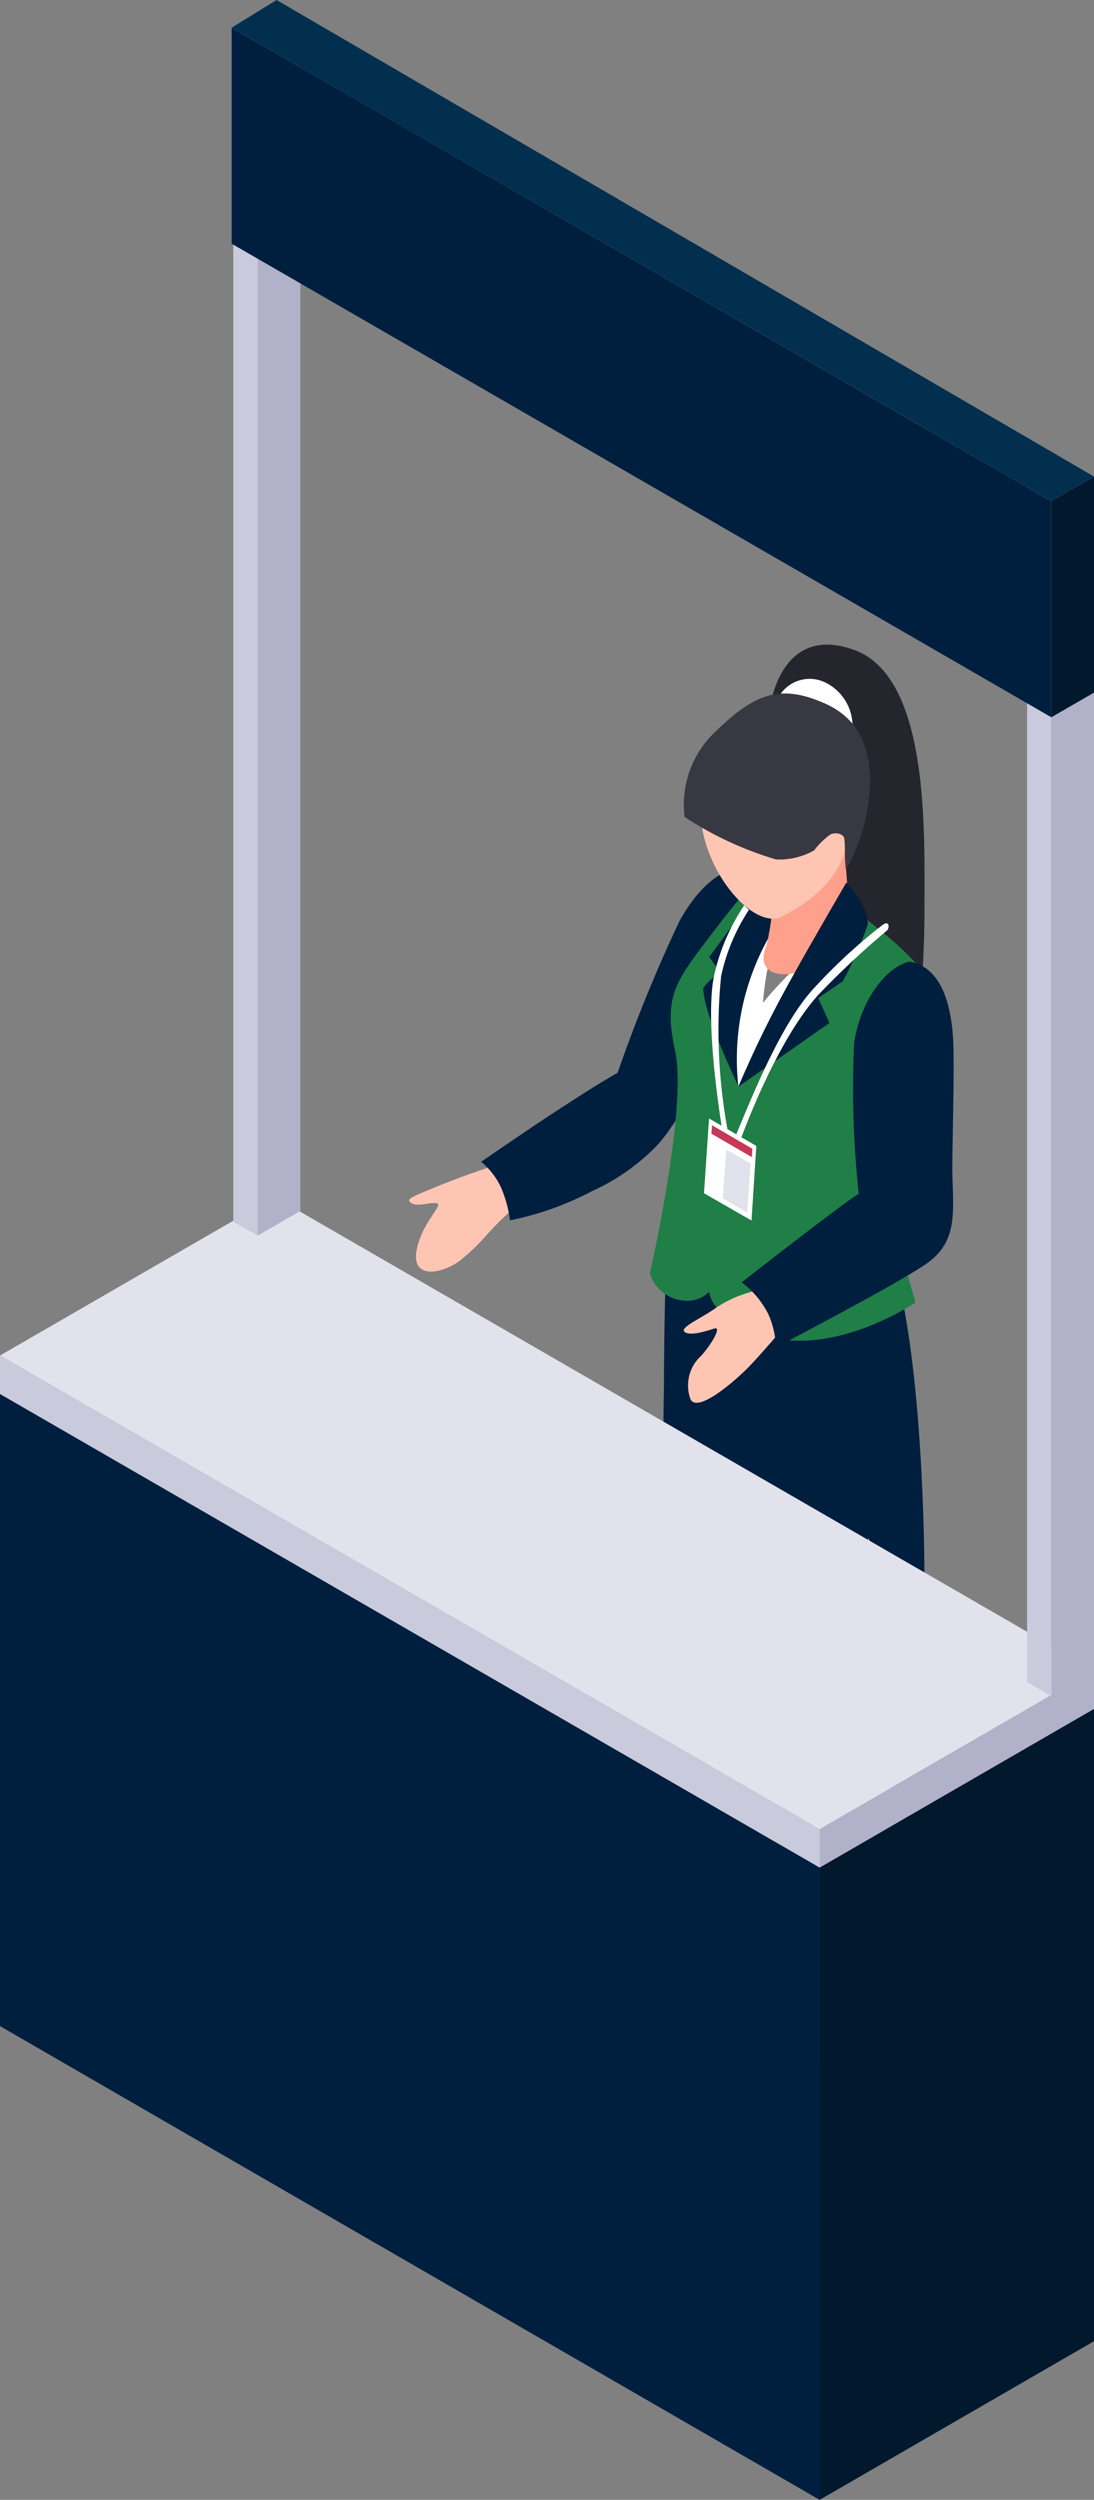 <svg width="155" height="354" viewBox="0 0 155 354" fill="none" xmlns="http://www.w3.org/2000/svg">
<rect x="0" y="0" width="155" height="354" fill="#808080" stroke="none"/>
<g clip-path="url(#clip0_195_23)">
<path d="M109.031 100.55C109.031 100.55 110.309 88.166 121.013 92.029C131.717 95.892 130.979 117.849 130.979 128.386C131.002 134.684 130.594 140.976 129.758 147.218C129.758 147.218 107.81 148.07 109.031 100.55Z" fill="#25252D"/>
<path d="M70.586 164.886C70.586 164.886 66.242 166.249 62.068 167.953C57.894 169.658 57.44 169.856 58.349 170.396C59.257 170.936 60.904 170.197 61.869 170.396C62.835 170.595 60.336 172.555 59.257 176.077C57.696 181.19 62.096 180.593 64.936 178.69C66.335 177.603 67.628 176.386 68.797 175.054C70.266 173.391 71.861 171.843 73.567 170.424C75.115 169.095 76.446 167.533 77.514 165.795C76.523 165.085 75.372 164.631 74.164 164.472C72.956 164.314 71.727 164.456 70.586 164.886Z" fill="#FFC5B3"/>
<path d="M97.191 213.173C97.191 213.173 98.696 222.716 98.781 226.977C98.74 230.79 99.092 234.598 99.831 238.339C100.712 243.281 102.018 263.164 102.046 269.754C101.649 275.183 99.752 280.395 96.566 284.808C95.061 287.165 99.831 290.886 103.437 287.421C107.043 283.956 107.441 283.274 109.485 282.194C111.529 281.115 113.034 276.514 111.416 271.259C109.797 266.004 110.592 255.864 112.296 246.888C114 237.913 111.529 226.551 112.523 223.881C113.517 221.211 97.191 213.173 97.191 213.173Z" fill="#FFA08D"/>
<path d="M96.566 284.865C94.474 286.574 92.491 288.414 90.632 290.375C89.127 292.193 93.755 294.863 98.128 293.215C102.501 291.568 106.107 287.534 109.485 284.438C112.864 281.342 113.83 280.291 113.659 276.798C113.405 275.461 112.751 274.233 111.785 273.276C111.142 277.29 108.963 280.896 105.709 283.331C101.052 286.285 99.093 286.711 96.566 284.865Z" fill="#25252D"/>
<path d="M111.104 220.87C111.104 220.87 111.615 230.471 111.7 234.731C111.833 238.314 112.503 241.857 113.687 245.241C114.965 250.098 115.931 270.804 115.959 277.508C115.542 282.937 113.636 288.146 110.451 292.562C108.946 294.92 113.716 298.64 117.35 295.175C119.08 293.137 121.11 291.375 123.37 289.949C125.414 288.869 126.947 284.268 125.329 279.013C123.71 273.759 124.477 263.618 126.209 254.643C127.941 245.667 125.073 234.248 125.698 231.465C127.231 224.619 130.922 214.025 127.061 211.724C123.199 209.423 111.104 220.87 111.104 220.87Z" fill="#FFC5B3"/>
<path d="M110.479 292.562C108.394 294.279 106.412 296.12 104.545 298.072C103.068 299.89 107.668 302.56 112.041 300.913C116.413 299.265 120.048 295.232 123.398 292.136C126.748 289.04 127.742 287.989 127.572 284.495C127.307 283.259 126.708 282.119 125.84 281.2C125.131 285.194 122.902 288.757 119.622 291.142C114.965 293.982 113.006 294.408 110.479 292.562Z" fill="#25252D"/>
<path d="M94.408 176.872C94.408 176.872 94.068 187.467 94.068 196.215C93.869 207.009 94.068 221.779 94.068 221.779C94.068 221.779 109.059 232.913 121.24 228.994C121.978 225.784 123.029 217.802 123.029 217.802C124.38 221.092 124.935 224.654 124.647 228.198C126.943 227.42 129.086 226.247 130.979 224.733C130.979 224.733 131.206 195.136 126.663 178.946C122.12 162.755 94.749 168.465 94.408 176.872Z" fill="#001F3F"/>
<path d="M131.774 142.02C130.951 136.198 117.577 128.33 117.577 128.33C116.722 131.224 115.346 133.939 113.517 136.34C111.558 138.082 109.744 139.982 108.094 142.02C108.391 138.14 109.212 134.318 110.536 130.659C110.79 128.402 110.675 126.118 110.195 123.899L108.264 123.728C106.504 125.688 103.068 130.829 101.223 132.959C99.377 135.09 94.068 142.02 95.658 148.866C96.887 154.167 97.544 159.586 97.617 165.028C96.769 169.635 95.583 174.173 94.068 178.605C98.394 182.653 104.047 184.986 109.968 185.166C115.97 184.808 121.648 182.32 125.982 178.15C124.891 171.573 124.236 164.931 124.023 158.268C126.841 156.7 129.101 154.293 130.49 151.381C131.879 148.47 132.328 145.198 131.774 142.02Z" fill="white"/>
<path d="M110.848 124.978C110.848 124.978 103.494 117.564 96.282 130.403C92.973 137.407 90.044 144.585 87.509 151.905C84.897 153.382 81.461 155.598 77.912 157.927C74.817 159.943 68.173 164.516 68.173 164.516C69.388 165.515 70.359 166.778 71.012 168.209C71.634 169.679 72.054 171.227 72.261 172.81C76.3 171.999 80.201 170.612 83.846 168.692C87.304 167.136 90.435 164.939 93.074 162.216C100.144 154.689 110.848 124.978 110.848 124.978Z" fill="#001F3F"/>
<path d="M108.037 129.835C108.037 129.835 100.059 142.475 104.602 153.78C101.933 160.966 102.245 178.065 101.45 181.019C100.201 185.876 93.329 184.797 92.08 180.309C92.08 180.309 97.418 156.904 95.658 148.866C93.897 140.827 95.828 138.839 101.336 131.596C106.845 124.353 106.646 125.716 106.646 125.716L108.037 129.835Z" fill="#1F7F46"/>
<path d="M106.589 127.25C104.46 130.091 100.485 135.516 100.485 135.516L102.046 137.703C101.109 138.282 100.29 139.034 99.633 139.918C99.633 143.554 104.602 153.78 104.602 153.78C103.818 146.55 105.297 139.256 108.832 132.903C110.735 129.835 109.627 129.807 109.627 129.807C109.627 129.807 107.583 127.137 106.589 127.25Z" fill="#001F3F"/>
<path d="M110.223 98.875C110.815 97.725 111.825 96.845 113.045 96.417C114.265 95.989 115.602 96.045 116.782 96.574C118.018 97.14 119.058 98.061 119.77 99.219C120.483 100.376 120.836 101.72 120.786 103.078L110.223 98.875Z" fill="white"/>
<path d="M109.542 124.978C109.601 127.969 109.287 130.956 108.605 133.868C106.589 138.64 112.268 138.583 114.284 137.021C116.741 135.143 118.814 132.81 120.388 130.147L119.253 114.468L109.542 124.978Z" fill="#FFA08D"/>
<path d="M115.448 104.271C114.066 103.352 112.482 102.781 110.832 102.607C109.181 102.433 107.513 102.661 105.97 103.272C104.427 103.884 103.055 104.86 101.971 106.117C100.887 107.374 100.124 108.875 99.746 110.492C96.907 120.376 106.163 132.079 110.763 129.807C113.318 128.5 118.458 125.489 119.764 120.291C121.183 114.468 118.486 106.373 115.448 104.271Z" fill="#FFC5B3"/>
<path d="M119.622 118.701C119.792 120.291 119.622 121.541 119.849 123.188C121.851 119.625 123.017 115.652 123.256 111.571C123.654 101.999 117.89 99.925 115.136 98.931C109.457 96.972 105.964 99.073 100.939 104.016C99.447 105.54 98.317 107.381 97.634 109.402C96.951 111.423 96.731 113.572 96.992 115.69C100.998 118.325 105.37 120.354 109.968 121.711C111.84 121.788 113.698 121.346 115.334 120.433C115.972 119.591 116.728 118.845 117.577 118.218C118.23 117.792 119.451 118.019 119.622 118.701Z" fill="#383842"/>
<path d="M120.36 128.386C115.885 137.31 110.611 145.809 104.602 153.78C101.762 159.46 101.308 167.527 100.91 174.884C100.513 182.667 98.383 184.456 106.305 188.319C116.584 193.347 129.701 184.456 129.701 184.456C129.701 184.456 125.3 169.743 126.095 165.227C126.89 160.71 132.541 140.913 130.695 137.703C128.85 134.493 120.36 128.386 120.36 128.386Z" fill="#1F7F46"/>
<path d="M119.906 124.978C119.906 124.978 114.227 134.749 112.438 138.015C109.53 143.156 106.913 148.458 104.602 153.893L117.521 144.861L115.931 141.339L119.423 138.953C120.795 136.408 121.963 133.758 122.915 131.028C123.256 128.358 119.906 124.978 119.906 124.978Z" fill="#001F3F"/>
<path d="M125.016 131C121.441 133.77 118.116 136.85 115.079 140.203C109.627 146.281 104.885 159.716 103.551 162.358C101.845 154.449 101.376 146.324 102.16 138.271C102.877 134.909 104.215 131.711 106.106 128.841L105.425 128.216C103.425 131.205 101.991 134.536 101.194 138.044C99.576 145.486 102.841 163.409 103.04 163.892L103.494 165.056L104.005 163.92C104.005 163.92 109.144 148.468 115.902 140.913C118.995 137.675 122.265 134.612 125.698 131.738C126.01 131.426 126.067 130.233 125.016 131Z" fill="white"/>
<path d="M100.456 158.381L99.746 168.947V168.976L106.476 172.839L107.157 162.272L100.456 158.381Z" fill="white"/>
<path d="M100.882 159.347L100.797 160.54L106.532 163.863L106.589 162.67L100.882 159.347Z" fill="#C63856"/>
<path d="M102.898 162.784L102.387 169.714L105.851 171.703L106.362 164.772L102.898 162.784Z" fill="#E2E2ED"/>
<path d="M110.848 181.019C109.508 181.896 108.03 182.539 106.476 182.922C104.7 183.396 103.012 184.153 101.478 185.166C99.491 186.643 96.14 188.007 97.021 188.631C97.901 189.256 100.286 188.404 101.251 188.12C102.217 187.836 100.967 190.165 99.377 191.955C98.544 192.699 97.949 193.673 97.666 194.754C97.383 195.835 97.425 196.976 97.787 198.033C98.639 200.306 104.034 195.676 106.107 193.545C108.662 190.904 112.438 186.274 112.438 186.274L110.848 181.019Z" fill="#FFC5B3"/>
<path d="M134.926 165.965C134.926 160.767 135.181 154.376 135.096 148.724C135.011 143.071 133.705 136.936 128.793 136.169C125.3 137.05 121.836 142.02 121.013 147.701C120.683 154.827 120.901 161.968 121.666 169.061C119.792 170.084 105.084 181.587 105.084 181.587C106.691 182.795 107.993 184.361 108.889 186.16C109.528 187.623 109.885 189.194 109.94 190.79C109.94 190.79 126.323 182.269 131.064 179.088C135.806 175.906 135.039 171.646 134.926 165.965Z" fill="#001F3F"/>
<path d="M116.129 259.017L0 191.955L38.899 169.487L155 236.549L116.129 259.017Z" fill="#E2E2ED"/>
<path d="M0 191.955V197.408L116.129 264.47V259.017L0 191.955Z" fill="#CACADD"/>
<path d="M155 236.549V242.003L116.129 264.47V259.017L155 236.549Z" fill="#B1B1C9"/>
<path d="M0 197.408V207.918V223.199V250.496V286.91L24.078 300.828L116.129 354V264.47L0 197.408Z" fill="#001F3F"/>
<path d="M155 242.003V331.532L116.129 354V264.47L155 242.003Z" fill="#01182D"/>
<path d="M155 67.346L148.952 70.84V240.185L155 236.691V67.346Z" fill="#B1B1C9"/>
<path d="M145.517 68.852V238.197L148.952 240.185V70.84L145.517 68.852Z" fill="#CACADD"/>
<path d="M42.562 2.159L36.514 5.652V174.969L42.562 171.475V2.159Z" fill="#B1B1C9"/>
<path d="M33.05 3.664V173.009L36.514 174.969V5.652L33.05 3.664Z" fill="#CACADD"/>
<path d="M127.714 58.74L32.823 3.92V34.511L101.507 74.163L124.477 87.428L148.952 101.573V83.65V70.982L127.714 58.74Z" fill="#001F3F"/>
<path d="M155 67.488L148.952 70.982V101.573L155 98.079V67.488Z" fill="#01182D"/>
<path d="M32.823 3.92L39.183 0L155 67.488L148.952 70.982L32.823 3.92Z" fill="#032F4F"/>
</g>
<defs>
<clipPath id="clip0_195_23">
<rect width="155" height="354" fill="white"/>
</clipPath>
</defs>
</svg>
